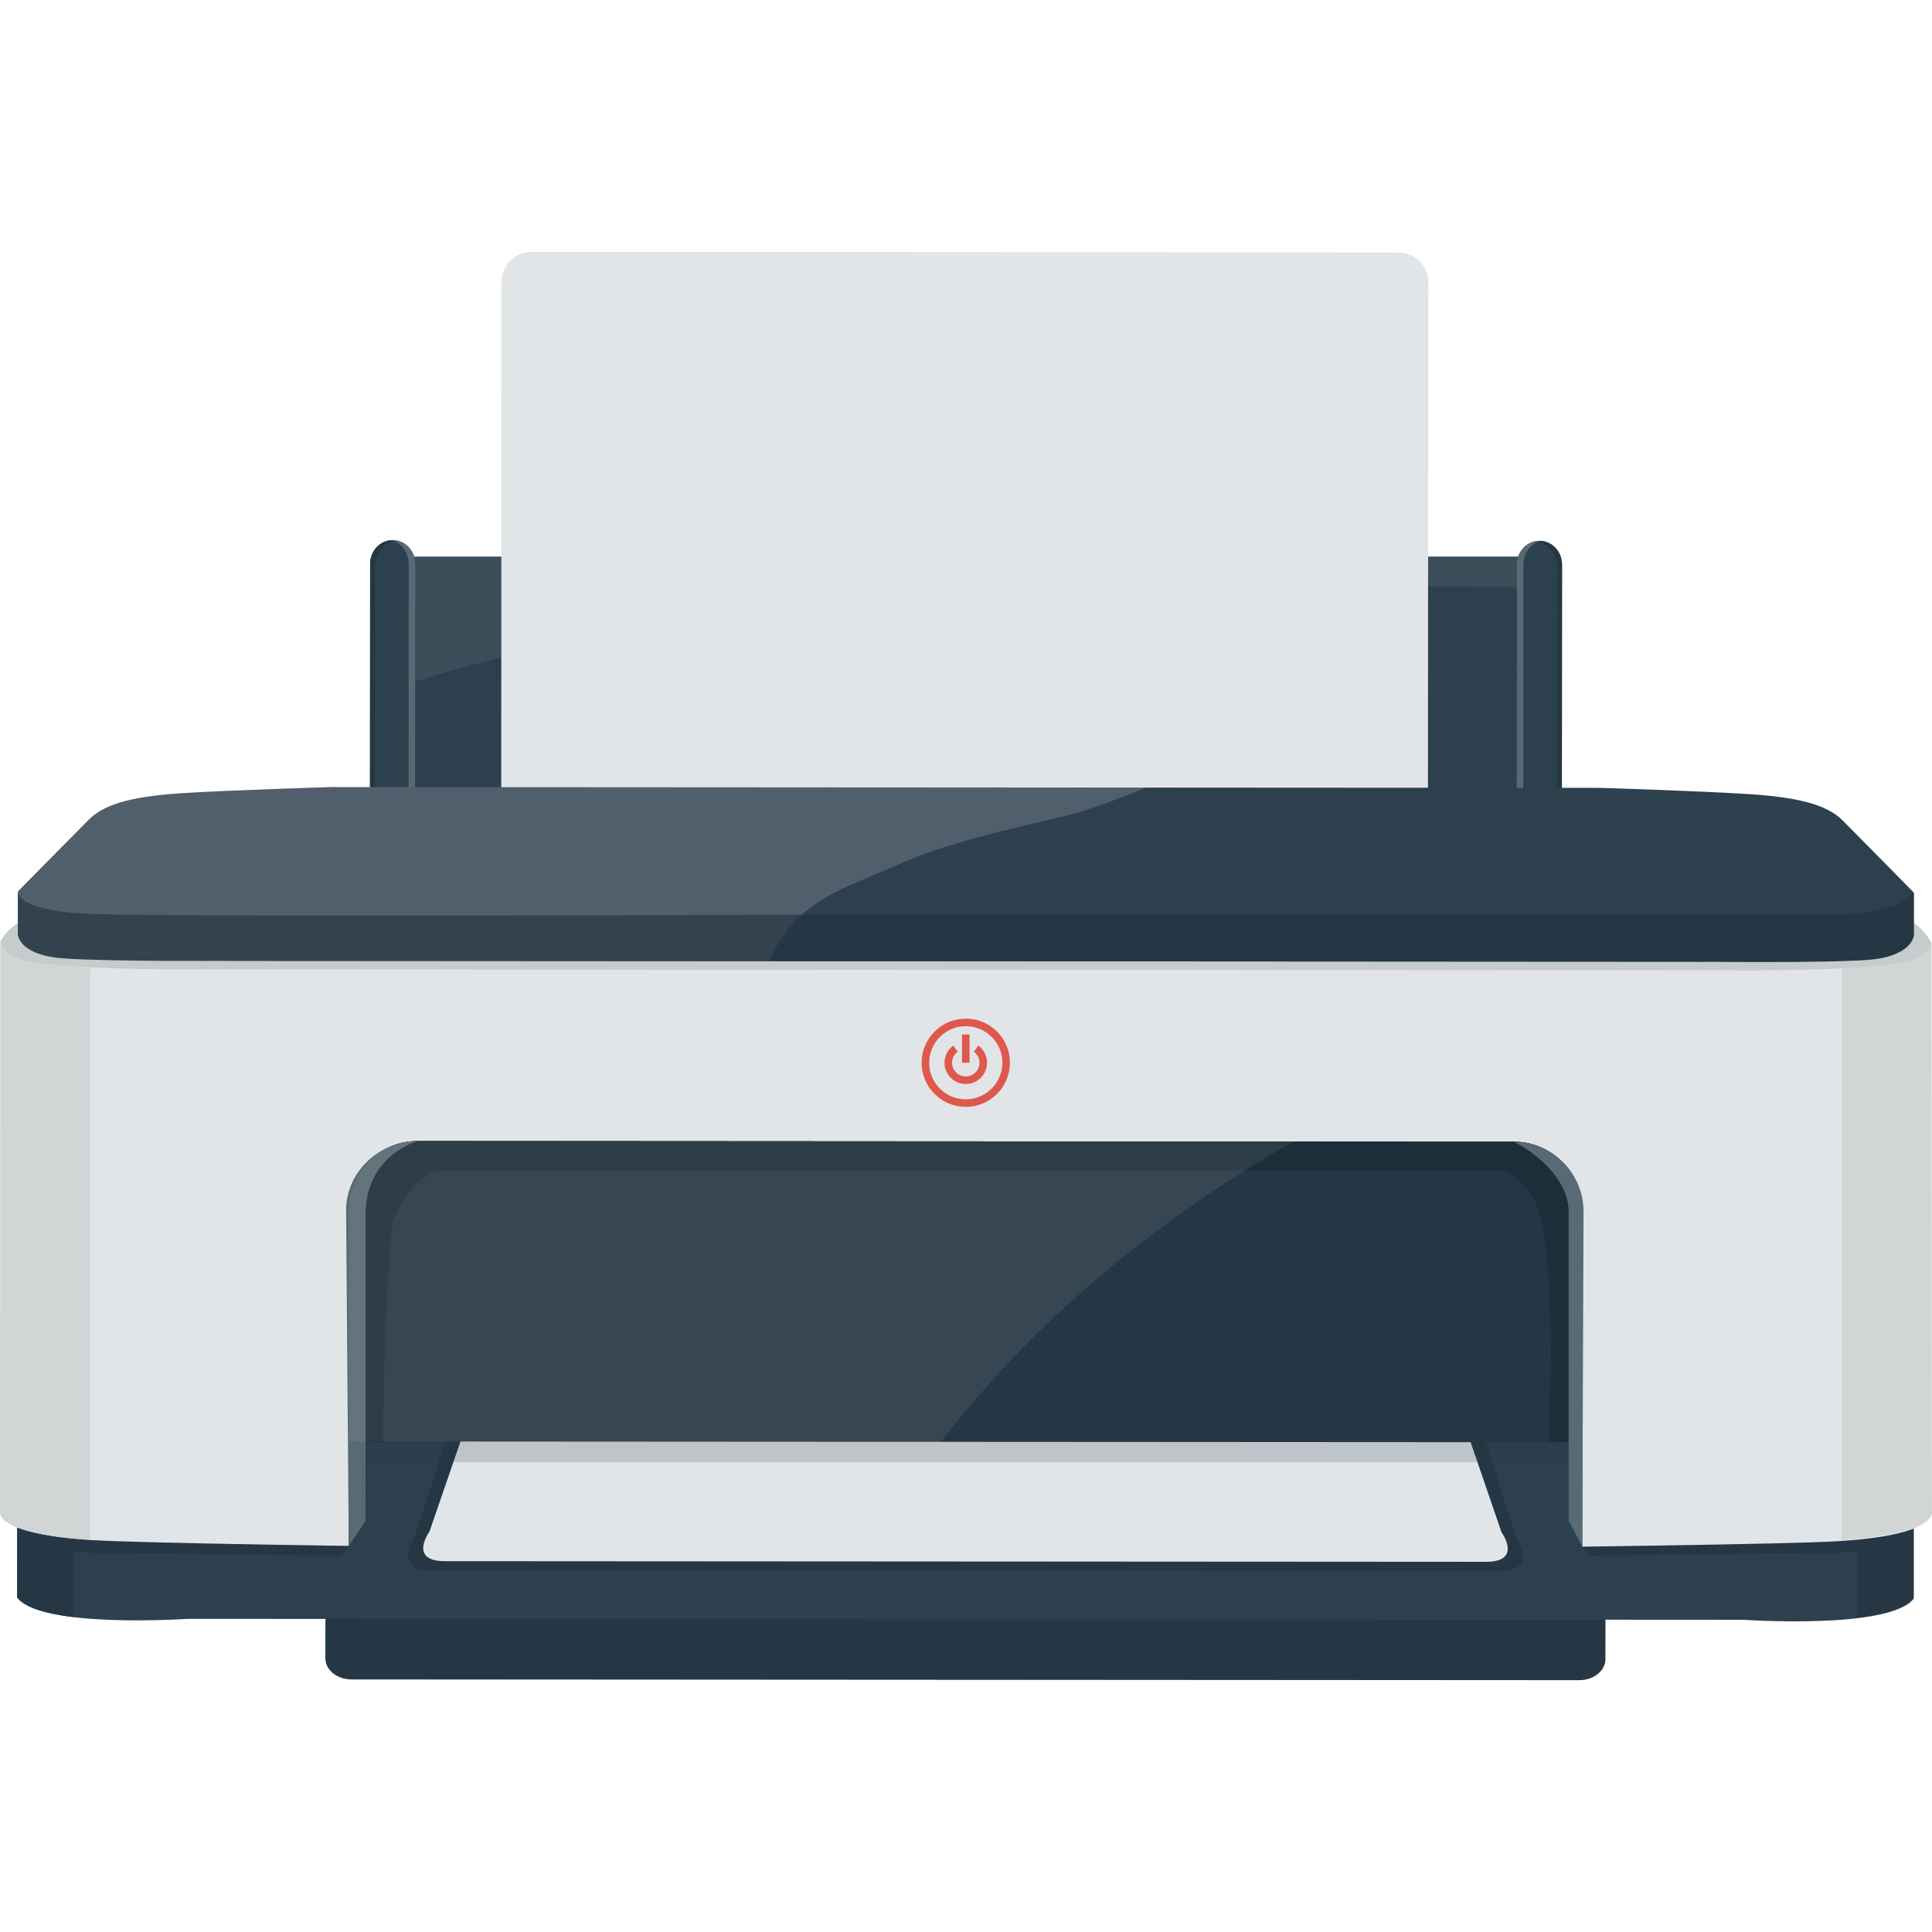 <?xml version="1.0" encoding="iso-8859-1"?>
<!-- Generator: Adobe Illustrator 19.0.0, SVG Export Plug-In . SVG Version: 6.00 Build 0)  -->
<svg version="1.1" id="Layer_1" xmlns="http://www.w3.org/2000/svg" xmlns:xlink="http://www.w3.org/1999/xlink" x="0px" y="0px"
	 viewBox="0 0 511.266 511.266" style="enable-background:new 0 0 511.266 511.266;" xml:space="preserve">
<g>
	<path style="fill:#253744;" d="M424.845,439.062c0,3.076-3.111,5.566-6.949,5.564l-324.85-0.197
		c-3.836-0.004-6.943-2.498-6.943-5.574l0.008-9.852c0-3.076,3.111-5.568,6.949-5.564l324.85,0.197
		c3.836,0.002,6.943,2.498,6.943,5.572L424.845,439.062z"/>
	<rect x="104.161" y="147.292" style="fill:#2D404E;" width="302.945" height="66.17"/>
	<path style="opacity:0.09;fill:#E2E5E7;enable-background:new    ;" d="M407.121,155.552l0.006-8.168L104.182,147.2l-0.021,34.949
		c29.561-9.699,85.756-23.803,166.709-25.746C346.463,154.589,386.931,154.97,407.121,155.552z"/>
	<g>
		<path style="fill:#2D404E;" d="M401.382,212.573c-0.002,3.486,2.668,6.316,5.965,6.318l0,0c3.295,0.002,5.969-2.824,5.971-6.312
			l0.039-63.146c0.002-3.486-2.668-6.314-5.965-6.316l0,0c-3.295-0.002-5.969,2.822-5.971,6.311L401.382,212.573z"/>
		<path style="fill:#586A73;" d="M401.382,212.573l0.039-63.146c0.002-3.488,2.676-6.312,5.971-6.311l0,0
			c0,0-4.25,1.473-4.254,6.447c-0.002,4.977-0.037,63.01-0.037,63.01H401.382z"/>
		<path style="fill:#253744;" d="M413.318,212.579l0.039-63.146c0.002-3.486-2.668-6.314-5.965-6.316c0,0,4.682,2.508,4.68,6.453
			c-0.002,3.947-0.039,63.01-0.039,63.01h1.285V212.579z"/>
	</g>
	<g>
		<path style="fill:#2D404E;" d="M109.843,212.396c-0.002,3.486-2.676,6.312-5.971,6.311l0,0c-3.297-0.002-5.967-2.83-5.965-6.318
			l0.039-63.146c0.002-3.486,2.676-6.312,5.971-6.311l0,0c3.297,0.002,5.967,2.83,5.965,6.318L109.843,212.396z"/>
		<path style="fill:#586A73;" d="M109.843,212.396l0.039-63.146c0.002-3.488-2.668-6.316-5.965-6.318l0,0
			c0,0,4.25,1.479,4.246,6.453c-0.002,4.977-0.037,63.01-0.037,63.01L109.843,212.396z"/>
		<path style="fill:#253744;" d="M97.908,212.388l0.039-63.146c0.002-3.486,2.676-6.312,5.971-6.311c0,0-4.684,2.502-4.686,6.449
			c-0.002,3.945-0.039,63.01-0.039,63.01L97.908,212.388z"/>
	</g>
	<g>
		<path style="fill:#2D404E;" d="M255.494,408.773L4.562,402.484L4.55,422.763c6.406,8.275,45.145,5.631,45.145,5.631l205.787,0.125
			l205.787,0.125c0,0,38.734,2.691,45.152-5.576l0.012-20.279L255.494,408.773z"/>
	</g>
	<path style="fill:#253744;" d="M4.562,402.484L4.55,422.763c2.174,2.809,8.08,4.357,14.926,5.182v-25.088L4.562,402.484z"/>
	<path style="fill:#253744;" d="M4.55,404.198c1.66,2.812,12.625,6.709,19.32,6.709s66.373,0.781,66.373,0.781l2.041-2.594
		L4.55,404.198z"/>
	<path style="fill:#253744;" d="M506.41,404.198c-1.66,2.812-12.627,6.709-19.322,6.709s-66.371,0.781-66.371,0.781l-2.041-2.594
		L506.41,404.198z"/>
	<path style="fill:#253744;" d="M506.398,402.484l0.012,20.279c-2.176,2.809-8.08,4.357-14.928,5.182v-25.088L506.398,402.484z"/>
	<path style="fill:#E2E5E7;" d="M510.98,400.39l0.092-151.018c0,0-0.203,4.303-7.66,5.51c-14.25,2.305-46.486,1.928-46.486,1.928
		l-201.34-0.123l-201.34-0.121c0,0-32.234,0.336-46.48-1.984c-7.459-1.217-7.654-5.52-7.654-5.52L0.02,400.08
		c0,0-1.607,5.869,24.572,7.486s230.9,3.342,230.9,3.342s204.725-1.475,230.906-3.061S510.98,400.39,510.98,400.39z"/>
	<path style="fill:#C6CBCB;" d="M506.089,244.032L5.722,243.727c-3.74,1.865-5.611,5.334-5.611,5.334s0.195,4.303,7.654,5.52
		c14.246,2.32,46.48,1.984,46.48,1.984l201.34,0.121l201.34,0.123c0,0,32.236,0.377,46.486-1.928c7.457-1.207,7.66-5.51,7.66-5.51
		S509.027,245.636,506.089,244.032z"/>
	<path style="fill:#2D404E;" d="M487.582,217.073c-4.271-4.273-12.283-6.145-25.105-6.953c-12.824-0.809-39.004-1.625-39.004-1.625
		l-167.855-0.102l-167.857-0.104c0,0-26.182,0.785-39.004,1.578c-12.824,0.793-20.84,2.654-25.117,6.922
		C19.365,221.055,4.749,235.9,4.749,235.9l-0.006,11.385c0,0,0.354,4.268,12.107,5.164c11.754,0.898,43.811,1.807,43.811,1.807
		l194.928,0.119l194.928,0.119c0,0,32.059-0.871,43.814-1.754c11.754-0.883,12.113-5.15,12.113-5.15l0.006-11.385
		C506.449,236.206,491.855,221.343,487.582,217.073z"/>
	<path style="fill:#253744;" d="M506.449,236.206l-0.006,11.385c0,0-0.395,5.538-12.148,6.421
		c-11.756,0.883-43.779,0.483-43.779,0.483l-194.928-0.119L60.66,254.257c0,0-32.275,0.242-44.029-0.656
		c-11.754-0.896-11.889-6.314-11.889-6.314l0.006-11.385c0,0-0.893,4.623,16.605,5.834c17.498,1.213,234.238,0.143,234.238,0.143
		l222.182,0.135C477.773,242.013,501.457,243.318,506.449,236.206z"/>
	<path style="fill:#2D404E;" d="M400.619,302.134l-290.121-0.176c-10.033-0.008-18.17,8.252-18.176,18.443l-0.055,89.561
		l326.453,0.199l0.055-89.561C418.781,310.409,410.652,302.14,400.619,302.134z"/>
	<path style="fill:#253744;" d="M418.775,320.601c0.006-10.191-8.123-18.461-18.156-18.467l-290.121-0.176
		c-10.033-0.008-18.17,8.252-18.176,18.443l-0.037,61.057l326.453,0.199L418.775,320.601z"/>
	<path style="fill:#253744;" d="M401.295,407.072l-8.402-26.43l-137.379-0.082l-137.379-0.084l-8.438,26.42
		c0,0-5.863,8.674,4.205,8.68s141.59,0.086,141.59,0.086s131.52,0.08,141.588,0.086S401.295,407.072,401.295,407.072z"/>
	<path style="fill:#E2E5E7;" d="M397.345,405.48l-8.176-23.842l-133.658-0.08l-133.658-0.082l-8.207,23.832
		c0,0-5.705,7.822,4.092,7.828c9.795,0.006,137.754,0.084,137.754,0.084s127.957,0.078,137.754,0.084
		C403.041,413.31,397.345,405.48,397.345,405.48z"/>
	<g>
		<g>
			<path style="fill:#DF584C;" d="M255.572,292.907h-0.008c-3.121-0.002-6.055-1.217-8.26-3.424
				c-2.207-2.205-3.42-5.139-3.418-8.256c0.004-6.432,5.246-11.666,11.686-11.666c3.129,0.002,6.062,1.219,8.268,3.424
				c2.205,2.207,3.42,5.139,3.418,8.258C267.254,287.675,262.011,292.907,255.572,292.907z M255.578,271.562
				c-5.344,0-9.688,4.338-9.691,9.668c-0.002,2.582,1.004,5.012,2.832,6.84s4.26,2.836,6.848,2.838l0.006,1v-1
				c5.336,0,9.682-4.336,9.686-9.666c0.002-2.584-1.004-5.014-2.832-6.842S258.166,271.564,255.578,271.562z"/>
		</g>
		<g>
			<path style="fill:#DF584C;" d="M255.572,286.861c-0.002,0-0.002,0-0.004,0c-1.504-0.002-2.918-0.588-3.98-1.65
				s-1.648-2.477-1.646-3.979c0-1.791,0.867-3.49,2.318-4.547l1.178,1.617c-0.938,0.682-1.496,1.777-1.496,2.932
				c-0.002,0.967,0.375,1.877,1.061,2.562s1.598,1.062,2.568,1.064h0.002c2,0,3.629-1.625,3.631-3.623
				c0.002-1.154-0.557-2.25-1.492-2.932l1.178-1.617c1.451,1.059,2.316,2.758,2.314,4.551
				C261.201,284.339,258.675,286.861,255.572,286.861z"/>
		</g>
		<g>
			<rect x="254.574" y="273.762" style="fill:#DF584C;" width="2" height="7.473"/>
		</g>
	</g>
	<polygon style="opacity:0.25;fill:#E2E5E7;enable-background:new    ;" points="203.566,254.345 203.566,254.343 60.66,254.257 	
		"/>
	<path style="opacity:0.19;fill:#E2E5E7;enable-background:new    ;" d="M21.353,241.736c12.498,0.865,126.643,0.568,190.854,0.326
		c6.973-6.297,15.803-8.9,25.145-13.135c15.676-7.105,38.832-11.359,47.738-13.846c4.035-1.125,11.436-3.928,18.324-6.658
		l-47.797-0.029L87.76,208.29c0,0-26.182,0.785-39.004,1.578c-12.824,0.793-20.84,2.654-25.117,6.922
		c-4.275,4.266-18.891,19.111-18.891,19.111v0.236C4.845,237.093,6.222,240.689,21.353,241.736z"/>
	<path style="fill:#253744;" d="M4.748,236.138v-0.236C4.748,235.902,4.734,235.988,4.748,236.138z"/>
	<path style="opacity:0.07;fill:#E2E5E7;enable-background:new    ;" d="M212.207,242.062
		c-64.211,0.242-178.355,0.539-190.854-0.326c-15.131-1.047-16.508-4.643-16.605-5.598l-0.006,11.148c0,0,0.135,5.418,11.889,6.314
		c11.754,0.898,44.029,0.656,44.029,0.656l142.906,0.086C205.914,248.989,208.845,245.099,212.207,242.062z"/>
	<path style="fill:#D1D5D5;" d="M7.765,254.581c-7.459-1.217-7.654-5.52-7.654-5.52L0.019,400.079c0,0-1.561,5.756,23.852,7.436
		V256.021C17.795,255.722,11.988,255.269,7.765,254.581z"/>
	<path style="fill:#D1D5D5;" d="M503.502,254.581c7.457-1.217,7.654-5.52,7.654-5.52l0.092,151.018c0,0,1.561,5.756-23.854,7.436
		V256.303C493.472,256.004,499.279,255.269,503.502,254.581z"/>
	<rect x="96.736" y="381.46" style="opacity:0.19;fill:#253744;enable-background:new    ;" width="318.375" height="5.443"/>
	<path style="fill:#1C2E39;" d="M418.775,320.601c0.006-10.191-8.123-18.461-18.156-18.467l-290.121-0.176
		c-10.033-0.008-18.17,8.252-18.176,18.443l-0.037,61.057l9.107,0.199c0,0,0-34.588,2.477-57.922
		c2.412-7.598,8.814-13.998,12.666-13.998c14.334,0,143.668,0,143.668,0s127.08,0,135.998,0c4.418,0,10.432,5.613,12,14.33
		c3.781,21.012,1.496,57.393,1.496,57.393l9.041,0.197L418.775,320.601z"/>
	<path style="fill:#586A73;" d="M418.721,409.294l0.333-88.717c0.006-10.191-8.402-18.438-18.436-18.443
		c0,0,14.506,7.029,14.5,18.77c-0.008,11.74-0.008,81.58-0.008,81.58L418.721,409.294z"/>
	<path style="fill:#586A73;" d="M92.285,409.095l-0.694-88.843c0.006-10.191,8.874-18.302,18.907-18.294
		c0,0-13.715,3.727-13.725,19.201c-0.008,15.477-0.049,81.381-0.049,81.381L92.285,409.095z"/>
	<path style="opacity:0.09;fill:#E2E5E7;enable-background:new    ;" d="M342.355,302.099l-231.857-0.141
		c-10.033-0.008-18.17,8.252-18.176,18.443l-0.037,61.057l156.672,0.096C280.146,341.208,318.56,315.472,342.355,302.099z"/>
	<path style="fill:#E2E5E7;" d="M377.963,74.792c0.002-4.422-3.584-8.008-8.01-8.01L140.74,66.641c-4.426-0.002-8.016,3.58-8.02,8
		l-0.08,133.676l245.24,0.15L377.963,74.792z"/>
</g>
<g>
</g>
<g>
</g>
<g>
</g>
<g>
</g>
<g>
</g>
<g>
</g>
<g>
</g>
<g>
</g>
<g>
</g>
<g>
</g>
<g>
</g>
<g>
</g>
<g>
</g>
<g>
</g>
<g>
</g>
</svg>
